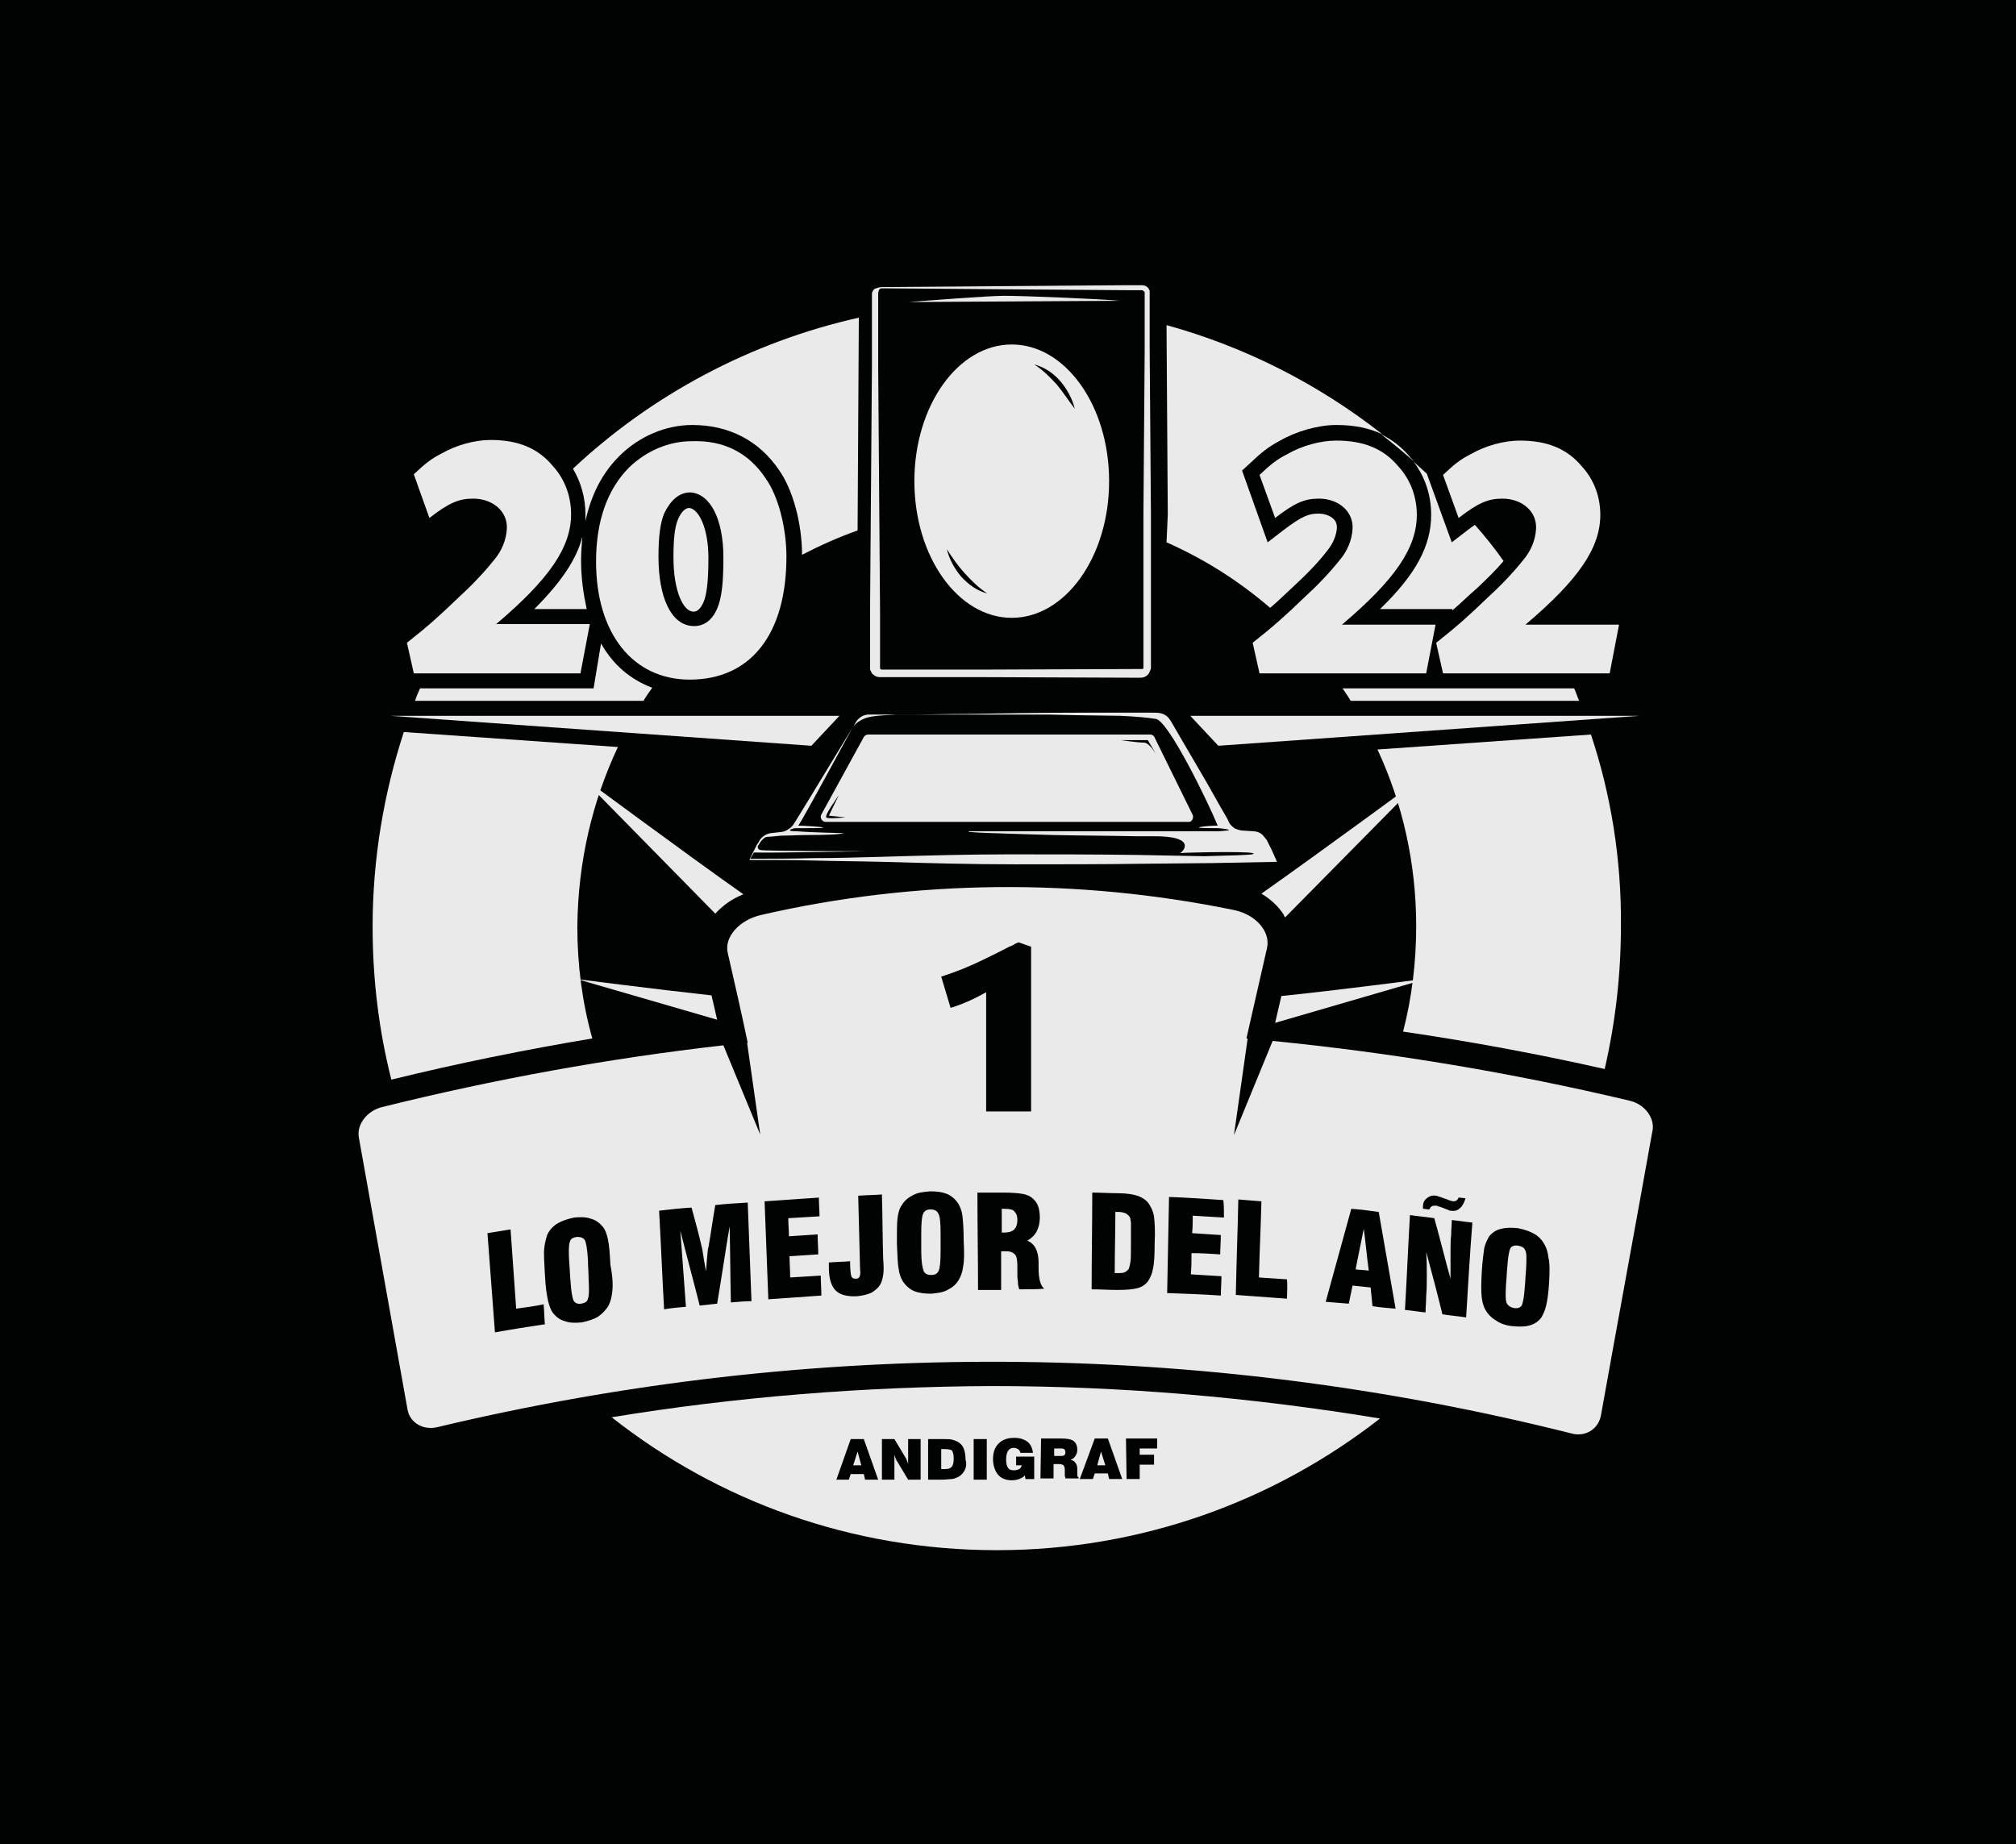 <?xml version="1.0" encoding="utf-8"?>
<!-- Generator: Adobe Illustrator 21.0.0, SVG Export Plug-In . SVG Version: 6.00 Build 0)  -->
<svg version="1.0" id="Capa_1" xmlns="http://www.w3.org/2000/svg" xmlns:xlink="http://www.w3.org/1999/xlink" x="0px" y="0px"
	 viewBox="0 0 323 295.5" style="enable-background:new 0 0 323 295.5;" xml:space="preserve">
<style type="text/css">
	.st0{fill:#010202;}
	.st1{fill:#EAEAEA;}
</style>
<g id="Capa_1_1_">
</g>
<g id="Capa_2">
</g>
<rect x="-9" y="-7" class="st0" width="337" height="313"/>
<g>
	<g>
		<g>
			<path class="st1" d="M228.7,156.8l-24.4,7.1l1-4.3C214.2,158.7,227.8,156.9,228.7,156.8z"/>
		</g>
		<g>
			<path class="st1" d="M228.6,124l-22.7,23c-0.1-0.1-0.2-0.3-0.2-0.4c-0.9-1.4-2.1-2.5-3.6-3.4C211.6,136.5,228.6,124,228.6,124z"
				/>
		</g>
	</g>
	<g>
		<g>
			<path class="st1" d="M114.9,163.4l-22.4-6.5c0,0,12.4,1.6,21.5,2.6L114.9,163.4z"/>
		</g>
		<g>
			<path class="st1" d="M119.1,143.3c-1.8,0.7-3.3,1.8-4.5,3.1l-22-22.4C92.6,124,109.6,136.6,119.1,143.3z"/>
		</g>
	</g>
	<g>
		<path class="st1" d="M160.9,47.4c-2.6,0-12.7,0.8-15.3,1l33.8-0.2C176.4,47.9,164.1,47.4,160.9,47.4z"/>
	</g>
	<g>
		<path class="st1" d="M141.3,46l26.2-0.2l13.1-0.1h1.6h0.8c0.4,0,0.8,0.2,1,0.5c0.1,0.2,0.2,0.3,0.2,0.5c0,0.1,0,0.2,0,0.3v0.2V48
			v1.6v6.5l0.2,26.2v13.1v6.5v3.3v1.6v0.2c0,0.1,0,0.2-0.1,0.4c-0.1,0.2-0.2,0.5-0.3,0.6c-0.3,0.4-0.8,0.6-1.3,0.6l-26.2-0.1h-13.1
			h-1.6h-0.9c-0.5,0-0.9-0.3-1.2-0.6c-0.1-0.2-0.2-0.4-0.3-0.6c0-0.1,0-0.2,0-0.3v-0.2V106v-1.6v-6.5l0.2-26.2l0.1-13.1v-6.5v-3.3
			v-1.6c0-0.1,0-0.3,0.1-0.5s0.2-0.3,0.3-0.4C140.6,46.1,141,46,141.3,46z M141.3,46.2c-0.3,0-0.5,0.2-0.5,0.4
			c-0.1,0.2-0.1,0.3-0.1,0.6v1.6v3.3v6.5l0.1,13.1l0.2,26.2v6.5v1.6v0.8v0.2c0,0,0,0,0,0.1c0,0,0,0.1,0.1,0.1
			c0.1,0.1,0.1,0.1,0.2,0.1h0.8h1.6h13.1l26.2-0.1c0.1,0,0.1,0,0.2-0.1V107l0,0c0,0,0-0.1,0-0.2v-1.6v-3.3v-6.5V82.3l0.2-26.2v-6.5
			V48v-0.8V47c0-0.1,0-0.1,0-0.1c0-0.1,0-0.1-0.1-0.2c-0.1-0.1-0.2-0.2-0.4-0.2h-0.8h-1.6l-13.1-0.1L141.3,46.2z"/>
	</g>
	<g>
		<g>
			<path class="st1" d="M93,107.9H66.3l-1.1-4.9c3.3-2.6,5.3-4.4,8.1-7.1c2.3-2.1,4.2-4.1,5.8-6.1c1.3-1.5,2-3.3,2.1-5
				c0.2-2.8-2.2-4.9-5.4-4.9c-2.3,0-3.9,0.7-7,3.1l-2.5-7c1.8-1.7,2.8-2.5,4.4-3.3c2.4-1.4,5.4-2.2,7.9-2.2c4.4,0,7.6,1.3,10,4.2
				c1.9,2.1,2.9,4.8,2.9,7.7c0,5.3-3.5,10.4-12,17.6h15L93,107.9z"/>
		</g>
		<g>
			<path class="st1" d="M122.7,76.7c2,2.8,3.3,7.9,3.3,12.5c0,12.4-5.7,19.7-15.5,19.7c-9.1,0-15-7.4-15-18.9
				c0-6.5,1.8-11.6,5.3-15.1c2.8-2.7,6.4-4.2,10-4.2C116,70.5,120,72.6,122.7,76.7z M106.4,82.3c-0.6,1.5-0.9,3.6-0.9,6.9
				c0,6.5,2,10.8,5.3,11.1c2,0.2,3.6-1,4.4-3.6c0.5-1.6,0.7-3.8,0.7-7.4c0-6.1-2.1-10.2-5.3-10.4C108.8,78.9,107.4,80.2,106.4,82.3z
				"/>
		</g>
	</g>
	<g>
		<g>
			<path class="st1" d="M228.5,107.9h-26.7l-1.1-4.9c3.3-2.6,5.3-4.4,8.1-7.1c2.3-2.1,4.2-4.1,5.8-6.1c1.3-1.5,2-3.3,2.1-5
				c0.2-2.8-2.2-4.9-5.4-4.9c-2.3,0-3.9,0.7-7,3.1l-2.5-6.9c1.8-1.7,2.8-2.5,4.4-3.3c2.4-1.4,5.4-2.2,7.9-2.2c4.4,0,7.6,1.3,10,4.2
				c1.9,2.1,2.9,4.8,2.9,7.7c0,5.3-3.5,10.4-12,17.6h15L228.5,107.9z"/>
		</g>
		<g>
			<g>
				<path class="st1" d="M225.8,73.1c0.2,0.3,0.5,0.5,0.7,0.8c-1.7-1.5-3.4-2.9-5.2-4.3C223.1,70.5,224.5,71.6,225.8,73.1z"/>
			</g>
		</g>
		<g>
			<path class="st1" d="M257.9,107.9h-26.7l-1.1-4.9c3.3-2.6,5.3-4.4,8.1-7.1c2.3-2.1,4.2-4.1,5.8-6.1c1.3-1.5,2-3.3,2.1-5
				c0.2-2.8-2.2-4.9-5.4-4.9c-2.3,0-3.9,0.7-7,3.1l-2.5-6.9c1.8-1.7,2.8-2.5,4.4-3.3c2.4-1.4,5.4-2.2,7.9-2.2c4.4,0,7.6,1.3,10,4.2
				c1.9,2.1,2.9,4.8,2.9,7.7c0,5.3-3.5,10.4-12,17.6h15L257.9,107.9z"/>
		</g>
	</g>
	<g>
		<path class="st1" d="M162.1,55.2c-8.6,0-15.6,9.8-15.6,21.9s7,21.9,15.6,21.9s15.6-9.8,15.6-21.9C177.7,65,170.7,55.2,162.1,55.2z
			 M154,92.4c-1.1-1.3-1.9-2.8-2.3-4.4c0.9,1.4,1.8,2.7,2.9,3.9c1.1,1.2,2.2,2.3,3.6,3.2C156.6,94.7,155.2,93.7,154,92.4z
			 M169.3,61.6c-1.1-1.2-2.2-2.3-3.6-3.2c1.6,0.4,3.1,1.4,4.2,2.7c1.1,1.3,1.9,2.8,2.3,4.4C171.2,64.2,170.3,62.8,169.3,61.6z"/>
	</g>
	<g>
		<polygon class="st1" points="134.5,114.7 62.5,114.7 130,119.5 		"/>
	</g>
	<g>
		<polygon class="st1" points="190.7,114.7 262.7,114.7 195.2,119.5 		"/>
	</g>
	<g>
		<path class="st1" d="M180.9,194.9c-0.1-0.2-0.4-0.4-0.6-0.5c-0.3-0.1-0.6-0.2-1.1-0.2c-0.1,0-0.2,0-0.3,0s-0.1,0-0.2,0
			c0,3.3-0.1,6.5-0.1,9.8c0.1,0,0.1,0,0.2,0c0.1,0,0.2,0,0.3,0c0.4,0,0.7,0,1-0.1s0.5-0.3,0.7-0.5c0.1-0.2,0.2-0.5,0.3-1.1
			c0.1-0.5,0.1-1.6,0.1-3.1c0-0.2,0-0.5,0-0.7c0-1.3,0-2.2,0-2.6C181.1,195.3,181.1,195,180.9,194.9z"/>
		<path class="st1" d="M217.2,203.4c0.7,0.1,1.4,0.1,2.1,0.2c-0.3-2.2-0.5-4.5-0.8-6.7C218.1,199,217.6,201.2,217.2,203.4z"/>
		<path class="st1" d="M150.7,197.6c0-1.7-0.1-2.8-0.4-3.2c-0.2-0.4-0.6-0.6-1.2-0.6c-0.6,0-1,0.2-1.2,0.7c-0.2,0.4-0.3,1.5-0.3,3.2
			c0,0.9,0,1.9,0,2.8c0,1.7,0.2,2.7,0.4,3.2c0.2,0.4,0.6,0.6,1.2,0.6c0.6,0,1-0.2,1.2-0.7c0.2-0.4,0.3-1.5,0.3-3.2
			C150.7,199.4,150.7,198.5,150.7,197.6z"/>
		<path class="st1" d="M261.2,176.4c-18.9-4.5-38.1-7.7-57.3-9.6l-6.2,15.1l2.2-15.5c-0.1,0-0.1,0-0.2,0c1.1-4.8,2.2-9.7,3.3-14.5
			c0.6-2.6-1.8-5.4-5.4-6.1c-25-5.1-50.8-4.9-75.6,0.8c-3.6,0.8-6,3.6-5.4,6.1c1.1,4.8,2.2,9.6,3.2,14.4h-0.1l2.1,14.7l-5.9-14.3
			c-18.4,2.1-36.6,5.4-54.7,9.9c-2.4,0.6-4.1,2.8-3.7,4.9c2.6,14.5,5.2,29,7.8,43.6c0.4,2.1,2.5,3.3,4.7,2.8
			c59.8-14.3,122.2-14,181.8,1c2.2,0.6,4.3-0.7,4.7-2.9c2.7-15.1,5.5-30.2,8.2-45.3C265.3,179.3,263.6,177,261.2,176.4z M79.3,213.5
			c-0.4-5.3-0.8-10.6-1.2-15.9c1.2-0.2,2.5-0.4,3.7-0.6c0.3,4.2,0.6,8.5,0.9,12.7c1.5-0.2,3-0.4,4.4-0.7c0.1,1.1,0.1,2.1,0.2,3.2
			C84.7,212.6,82,213,79.3,213.5z M98.1,207c-0.1,0.9-0.3,1.6-0.6,2.2c-0.4,0.7-1,1.3-1.7,1.8c-0.7,0.4-1.6,0.7-2.6,0.9
			c-1,0.1-1.9,0.1-2.7-0.2c-0.8-0.2-1.4-0.7-1.9-1.3c-0.3-0.4-0.6-1.1-0.8-2c-0.2-0.9-0.4-2.2-0.5-4.2c-0.1-1.9-0.2-3.3-0.1-4.2
			s0.3-1.6,0.5-2.2c0.4-0.8,1-1.4,1.7-1.8c0.7-0.4,1.6-0.7,2.6-0.9c1-0.1,1.9-0.1,2.7,0.2c0.8,0.2,1.4,0.7,1.9,1.3
			c0.4,0.5,0.6,1.1,0.8,2c0.2,0.9,0.3,2.2,0.4,4.1C98.2,204.7,98.2,206.1,98.1,207z M117.1,208.7c-0.1-4.1-0.1-8.1-0.2-12.2
			c-0.7,4.1-1.3,8.3-2,12.4c-0.9,0.1-1.9,0.2-2.8,0.3c-1-4-2.1-8-3.1-12c0.3,4.1,0.6,8.1,0.9,12.2c-1.2,0.1-2.3,0.2-3.5,0.4
			c-0.3-5.3-0.5-10.5-0.8-15.8c1.7-0.2,3.5-0.4,5.2-0.5c0.6,2.2,1.2,4.4,1.7,6.6c0,0,0.1,0.5,0.2,1.2c0.1,0.8,0.3,1.6,0.4,2.4
			c0.1-0.6,0.1-1.4,0.2-2.3c0.1-0.9,0.1-1.4,0.2-1.5c0.4-2.3,0.7-4.5,1.1-6.8c1.7-0.2,3.5-0.3,5.2-0.4c0.2,5.3,0.4,10.5,0.6,15.8
			C119.4,208.5,118.2,208.6,117.1,208.7z M157.5,153.8c0.8-0.4,2.3-1.1,4.2-2.1l0.5-0.2l0.5-0.3l0.5-0.2l2,0.7v13.1v13.3H158v-13.3
			V159c-2.2,1.2-3.5,1.8-5.7,2.5l-1.5-5C153.5,155.6,155,155,157.5,153.8z M123.1,208.2c-0.2-5.2-0.4-10.5-0.6-15.7
			c2.9-0.2,5.8-0.4,8.7-0.6c0,1,0.1,2,0.1,3c-1.7,0.1-3.3,0.2-5,0.3c0,1,0.1,1.9,0.1,2.9c1.5-0.1,3.1-0.2,4.6-0.3
			c0,1.1,0.1,2.1,0.1,3.2c-1.5,0.1-3.1,0.2-4.6,0.3c0,1.1,0.1,2.3,0.1,3.4c1.6-0.1,3.3-0.2,4.9-0.3c0,1.1,0.1,2.1,0.1,3.2
			C128.9,207.8,126,208,123.1,208.2z M141.5,204.3c-0.1,0.6-0.2,1-0.4,1.4c-0.3,0.6-0.8,1-1.4,1.4c-0.6,0.3-1.4,0.5-2.3,0.6
			c-1.6,0.1-2.8-0.2-3.5-0.9s-1.1-1.9-1.1-3.7c0-0.2,0-0.4,0-0.5s0-0.2,0-0.3c1.1-0.1,2.3-0.1,3.4-0.2c0,1.3,0.1,2.1,0.2,2.4
			c0.1,0.3,0.4,0.4,0.7,0.4s0.5-0.1,0.6-0.3s0.2-0.6,0.1-1.2c-0.1-3.9-0.2-7.8-0.3-11.8c1.3-0.1,2.5-0.1,3.8-0.2
			c0.1,3.4,0.1,6.9,0.2,10.3C141.6,202.9,141.6,203.8,141.5,204.3z M154.3,203c-0.1,0.9-0.4,1.6-0.7,2.1c-0.4,0.7-1,1.2-1.8,1.6
			c-0.7,0.4-1.6,0.5-2.6,0.6c-1,0-1.9-0.1-2.7-0.4c-0.7-0.3-1.3-0.8-1.8-1.5c-0.3-0.5-0.6-1.1-0.7-2c-0.2-0.9-0.2-2.2-0.3-4.1
			c0-1.9,0-3.3,0.1-4.1s0.3-1.6,0.7-2.1c0.4-0.7,1-1.2,1.8-1.6c0.7-0.4,1.6-0.5,2.7-0.6c1.1,0,1.9,0.1,2.7,0.4
			c0.7,0.3,1.3,0.8,1.8,1.5c0.3,0.5,0.6,1.2,0.7,2c0.1,0.9,0.2,2.2,0.2,4.1C154.5,200.7,154.5,202.1,154.3,203z M163.3,206.6
			c-0.1-0.3-0.2-0.7-0.2-1c0-0.4-0.1-0.7-0.1-1.1c0-0.2,0-0.6,0-0.9c0-0.4,0-0.6,0-0.7c0-0.9-0.1-1.6-0.4-1.9
			c-0.3-0.3-0.7-0.5-1.4-0.5c-0.3,0-0.5,0-0.8,0c0,2.1,0,4.1,0,6.2c-1.2,0-2.4,0-3.7,0c0-5.2-0.1-10.4-0.1-15.6c1.4,0,2.8,0,4.2,0
			s2.4,0.1,3,0.2c0.6,0.1,1.1,0.3,1.5,0.6c0.5,0.4,0.8,0.8,1,1.3s0.3,1.2,0.3,1.9c0,0.9-0.2,1.6-0.5,2.2c-0.3,0.6-0.8,1.1-1.5,1.5
			c1.2,0.5,1.8,1.7,1.8,3.5c0,0,0,0,0,0.1c0,0.2,0,0.5,0,0.8c0,1.7,0.3,2.8,0.9,3.3C166.2,206.6,164.7,206.6,163.3,206.6z
			 M185,199.2c0,2.1-0.1,3.5-0.3,4.2c-0.1,0.7-0.4,1.3-0.7,1.8c-0.4,0.6-1,1-1.7,1.2s-1.8,0.3-3.3,0.3c-1.4,0-2.7-0.1-4.1-0.1
			c0-5.2,0.1-10.3,0.1-15.5c1.4,0,2.8,0.1,4.1,0.1c1.5,0,2.6,0.2,3.4,0.5c0.7,0.3,1.3,0.7,1.7,1.4c0.3,0.5,0.6,1.1,0.7,1.9
			C185,195.8,185.1,197.2,185,199.2z M196.1,195.1c-1.7-0.1-3.3-0.2-5-0.3c0,0.9,0,1.9-0.1,2.8c1.5,0.1,3.1,0.2,4.6,0.3
			c0,1-0.1,2.1-0.1,3.1c-1.5-0.1-3.1-0.2-4.6-0.2c0,1.1,0,2.2-0.1,3.4c1.7,0.1,3.3,0.2,4.9,0.3c0,1-0.1,2.1-0.1,3.1
			c-2.9-0.2-5.7-0.3-8.6-0.4c0.1-5.1,0.2-10.3,0.3-15.4c2.9,0.1,5.8,0.3,8.7,0.5C196.1,193.1,196.1,194.1,196.1,195.1z M228.6,192
			c0.4-0.3,0.8-0.5,1.4-0.4c0.1,0,0.3,0,0.4,0.1c0.1,0,0.2,0.1,0.4,0.1c0.4,0.2,0.9,0.3,1.3,0.5c0.1,0,0.2,0.1,0.3,0.1
			s0.2,0,0.3,0.1c0.2,0,0.4,0,0.6-0.1c0.2-0.1,0.3-0.3,0.4-0.5c0.4,0,0.7,0.1,1.1,0.1c-0.2,0.7-0.5,1.3-0.9,1.6
			c-0.4,0.4-0.9,0.5-1.5,0.4c-0.1,0-0.2,0-0.3-0.1c-0.1,0-0.2-0.1-0.3-0.1c-0.5-0.2-0.9-0.4-1.4-0.5c-0.1,0-0.1-0.1-0.2-0.1
			c-0.1,0-0.1,0-0.2,0c-0.3,0-0.5,0-0.6,0.1c-0.2,0.1-0.3,0.3-0.4,0.5c-0.3,0-0.7-0.1-1-0.1C227.9,192.8,228.2,192.3,228.6,192z
			 M206.2,208.1c-2.7-0.2-5.4-0.4-8.2-0.6c0.1-5.1,0.3-10.2,0.4-15.3c1.2,0.1,2.5,0.2,3.7,0.3c-0.1,4.1-0.3,8.1-0.4,12.2
			c1.5,0.1,3,0.2,4.5,0.3C206.3,206.1,206.2,207.1,206.2,208.1z M219.9,209.3c-0.1-1-0.2-2-0.3-3c-1-0.1-1.9-0.2-2.9-0.3
			c-0.2,1-0.4,1.9-0.6,2.9c-1.2-0.1-2.5-0.2-3.7-0.3c1.4-5,2.7-9.9,4.1-14.9c1.5,0.1,3,0.3,4.4,0.5c0.9,5.2,1.8,10.4,2.7,15.5
			C222.4,209.6,221.1,209.5,219.9,209.3z M234.9,211.1c-1.3-0.2-2.6-0.3-3.8-0.5c-0.8-3.3-1.7-6.7-2.6-10c0.1,1.3,0.1,2.5,0.1,3.7
			s0,2.3-0.1,3.4c0,0.9-0.1,1.7-0.1,2.6c-1.1-0.1-2.2-0.3-3.3-0.4c0.3-5.1,0.5-10.1,0.8-15.2c1.3,0.2,2.6,0.3,3.9,0.5
			c0.9,3.2,1.7,6.5,2.6,9.7c0-1.6,0-2.9,0-4.1c0-1.1,0-2.1,0.1-2.9c0-0.8,0.1-1.6,0.1-2.4c1.1,0.1,2.2,0.3,3.3,0.4
			C235.5,201,235.2,206.1,234.9,211.1z M248.2,205.4c-0.1,1.8-0.3,3.1-0.5,3.9c-0.2,0.8-0.5,1.4-0.8,1.9c-0.5,0.6-1.1,1-1.9,1.2
			c-0.7,0.2-1.6,0.2-2.7,0.1c-1-0.1-1.9-0.4-2.6-0.9c-0.7-0.4-1.3-1-1.7-1.7c-0.3-0.5-0.5-1.2-0.6-2c-0.1-0.9-0.1-2.2,0-4
			s0.3-3.1,0.4-3.9c0.2-0.8,0.5-1.4,0.8-1.9c0.5-0.6,1.1-1,1.9-1.2c0.8-0.2,1.7-0.2,2.7-0.1c1,0.2,1.9,0.5,2.6,0.9
			c0.7,0.4,1.3,1,1.7,1.8c0.3,0.5,0.5,1.2,0.6,2.1C248.3,202.3,248.3,203.6,248.2,205.4z"/>
		<path class="st1" d="M160.9,193.7c0,0-0.1,0-0.2,0c-0.1,0-0.2,0-0.2,0c0,1.3,0,2.5,0,3.8c0.1,0,0.1,0,0.2,0c0.1,0,0.2,0,0.2,0
			c0.8,0,1.3-0.2,1.6-0.5s0.5-0.8,0.5-1.5s-0.2-1.1-0.5-1.4C162.3,193.8,161.7,193.7,160.9,193.7z"/>
		<path class="st1" d="M243.2,199.6c-0.6-0.1-1,0.1-1.2,0.4c-0.2,0.4-0.4,1.4-0.5,3c-0.1,0.9-0.1,1.8-0.2,2.7
			c-0.1,1.6-0.1,2.7,0.1,3.1c0.2,0.4,0.6,0.7,1.2,0.8c0.6,0.1,1-0.1,1.2-0.4c0.2-0.4,0.4-1.4,0.5-3c0.1-0.9,0.1-1.8,0.2-2.7
			c0.1-1.7,0.1-2.7-0.1-3.1C244.2,199.9,243.8,199.7,243.2,199.6z"/>
		<path class="st1" d="M94.2,201.9c-0.1-1.8-0.3-2.8-0.5-3.2c-0.3-0.4-0.7-0.5-1.3-0.5c-0.6,0.1-1,0.3-1.1,0.8
			c-0.2,0.5-0.2,1.6-0.1,3.3c0.1,1,0.1,1.9,0.2,2.9c0.1,1.7,0.3,2.8,0.5,3.2s0.7,0.6,1.2,0.5c0.6-0.1,1-0.3,1.1-0.8
			c0.2-0.5,0.2-1.6,0.1-3.3C94.3,203.8,94.2,202.8,94.2,201.9z"/>
	</g>
	<g>
		<path class="st1" d="M167.6,213.9c-2.2,0-4.5-0.1-6.7-0.1c-5,0-10.1,0-15.1,0.2"/>
	</g>
	<g>
		<path class="st1" d="M191.1,130.6l-6.1-12.4c-0.1-0.3-0.4-0.5-0.7-0.5h-45.2c-0.3,0-0.6,0.2-0.7,0.4l-6.8,12.4
			c-0.3,0.5,0.1,1.2,0.7,1.2h58.1C190.9,131.8,191.3,131.1,191.1,130.6z M132.4,131c-0.4-0.3,1.9-3.4,2-3.6l-1.6,3.3l2.9,0.3
			C135.6,130.9,132.8,131.3,132.4,131z M183.3,119c-1,0-3.7-0.4-3.7-0.4h4.3l1.3,2.2C184.8,120.2,184,119,183.3,119z"/>
	</g>
	<g>
		<path class="st1" d="M137,115.4L137,115.4L137,115.4z"/>
		<path class="st1" d="M203.2,135.1c-0.1-0.2-0.2-0.5-0.4-0.7s-0.3-0.4-0.5-0.6c-0.4-0.4-1-0.6-1.5-0.6l0,0l-1.5-0.1
			c-0.3,0-0.4,0-0.7-0.1c-0.2,0-0.4-0.1-0.6-0.2l0,0h-0.1c-0.3-0.2-0.5-0.4-0.7-0.6c-0.2-0.2-0.4-0.6-0.5-0.9l-1.1-1.9l-2.2-3.9
			l-4.5-7.7l-1.1-1.9c-0.2-0.3-0.4-0.7-0.7-1s-0.7-0.5-1.1-0.6c-0.4-0.1-0.9-0.1-1.2-0.1h-1.1h-2.2h-8.9c-5.9,0-11.9,0.1-17.8,0.2
			c-3,0-5.9,0.1-8.9,0.1h-4.5h-2.2c-0.8,0-1.5,0.4-2,1.1l-7.6,12.5l-1.9,3.1c-0.2,0.3-0.3,0.5-0.5,0.8c-0.1,0.2-0.3,0.4-0.5,0.6
			c-0.4,0.3-0.8,0.6-1.4,0.7l-1.8,0.2c-0.7,0.1-1.3,0.5-1.7,1c-0.2,0.3-0.3,0.6-0.5,0.8l-0.4,0.8l-0.8,1.6v0.1h0.1
			c3.5,0,7,0,10.5,0.1s7,0.1,10.6,0.2c7.1,0.2,14.2,0.4,21.3,0.4s14.2,0,21.2-0.1l10.5-0.1l10.3-0.2
			C204.1,137,203.7,136,203.2,135.1z M200.6,136.9c-0.5,0.1-3.5,0.2-7.7,0.3l-10.4-0.2c-7-0.1-13.9-0.1-20.8-0.1
			c-6.9,0-13.8,0.2-20.7,0.4c-3.5,0.1-6.9,0.2-10.4,0.2c-3.5,0.1-6.9,0.1-10.4,0.1l0.6-1c2,0.1,18-0.2,18-0.2s-16.4,0-17-0.2
			c-0.4-0.1-0.4-0.4-0.4-0.6l0.2-0.3c0.2-0.3,0.3-0.5,0.5-0.7s0.4-0.4,0.7-0.5c0.5,0,1.3-0.1,2.4-0.2h0.1c0,0,0,0,0.1,0
			c1.1,0,2.5-0.1,4.2-0.1c5.1,0,5.6-0.3,5.6-0.3s-5.2-0.1-7.5-0.3c-0.5,0-1.5,0-1-0.3c0.2-0.1,0.5-0.2,0.9-0.2l0,0l0,0h0.1
			c0.4,0,1,0,1.6,0l0,0c1.2,0,2.6,0,2.6-0.1s-3.1-0.3-4-0.3c0.2-0.3,0.3-0.5,0.5-0.8l1.8-3.2l3.5-6.4c1-1.8,2-3.7,3-5.5
			c0.6-0.7,1.6-1.4,3.1-1.6c1.2-0.2,2.6-0.2,3.8-0.3h2.1c3,0,5.9,0,8.9,0h8.9h4.5l4.5,0.1l7,0.1c2.4,0.1,4.5,0.3,5.7,0.5
			c2,0.3,8.3,13.2,9.9,17.1c-0.9,0-2.2,0.1-2.7,0.2l0,0c-0.2,0-0.3,0.1-0.3,0.1c0,0.1,1.7,0.1,3,0.1h0.1l0,0c1,0.1,1.7,0.2,1.7,0.3
			s-0.7,0.1-1.6,0.2H192l0,0h-10h-26.8v0.1c2.2,0.2,4.5,0.2,6.7,0.3l6.7,0.2c4.5,0.1,8.9,0.1,13.4,0.2c0.8,0,1.5,0,2.3,0
			c-0.3,0-0.2,0,0.3,0c7.6-0.1,4.8,2.7,4.4,2.7C190,136.6,202.8,136.3,200.6,136.9z"/>
	</g>
	<g>
		<path class="st1" d="M129.4,132.8c-0.6,0-1.2,0-1.6,0C128.3,132.8,129,132.8,129.4,132.8z"/>
	</g>
	<g>
		<path class="st1" d="M195.3,133.1c-1,0-2.2,0-3.3,0H195.3z"/>
	</g>
	<g>
		<path class="st1" d="M104.5,110.2c-3.5-1.3-6.3-3.7-8.2-7.1l-1.2,7.2H67.3c-0.3,0.7-0.6,1.3-0.8,2h36.6
			C103.5,111.6,104,110.9,104.5,110.2z"/>
		<path class="st1" d="M93.1,89.9c0-1.3,0.1-2.6,0.2-3.9c-0.9,3.6-3.4,7.3-7.7,11.6H94C93.5,95.3,93.1,92.7,93.1,89.9z"/>
		<path class="st1" d="M99,119.7l-34.3-2.4c-3.2,9.8-5,20.3-5,31.2c0,8.4,1,16.6,3,24.5c10.6-2.6,21.4-4.8,32.2-6.6
			c-1.6-5.7-2.4-11.7-2.4-17.9C92.6,138.1,94.9,128.4,99,119.7z"/>
		<polygon class="st1" points="136.7,234.8 138,234.8 137.4,232.6 		"/>
		<path class="st1" d="M216.4,112.3H253c-0.3-0.7-0.5-1.4-0.8-2h-37.1C215.5,110.9,216,111.6,216.4,112.3z"/>
		<path class="st1" d="M151.4,232.2h-0.6v3.2h0.6c0.5,0,0.9-0.1,1.1-0.4c0.2-0.2,0.3-0.7,0.3-1.3s-0.1-1-0.3-1.3
			C152.3,232.3,151.9,232.2,151.4,232.2z"/>
		<path class="st1" d="M221.1,97.6h11.6v0.2c1.3-1.1,2.5-2.3,4-3.6c1.7-1.6,3.1-3,4.2-4.3c-1.4-2-3-4-4.6-5.8
			c-0.3,0.2-0.7,0.5-1.1,0.8l-2.6,2l-4-11c-0.7-0.6-1.4-1.3-2.1-1.9c1.8,2.4,2.8,5.3,2.8,8.5C229.3,87.4,226.9,92,221.1,97.6z"/>
		<path class="st1" d="M93.8,83.5c0.9-4.2,2.7-7.7,5.4-10.4c3.2-3.2,7.5-5,11.7-5c5.9,0,10.7,2.5,13.9,7.2c2.2,3.1,3.7,8.5,3.7,13.6
			c2.9-1.5,5.8-2.8,8.9-3.9l0.2-34.1c-17.4,3.9-33.2,12.4-45.8,24.2c1.3,2.2,2,4.7,2,7.4C93.8,82.8,93.8,83.1,93.8,83.5z"/>
		<path class="st1" d="M108.6,83.3c-0.5,1.2-0.7,3.1-0.7,6c0,5.5,1.6,8.6,3.1,8.7c0.1,0,0.1,0,0.2,0c0.8,0,1.4-1.1,1.7-2
			c0.4-1.3,0.6-3.4,0.6-6.6c0-4.9-1.6-7.9-3.1-8C109.6,81.4,108.9,82.5,108.6,83.3z"/>
		<path class="st1" d="M186.9,86.9c6.1,2.7,11.6,6.2,16.6,10.5c1.2-1,2.3-2.1,3.6-3.3c2.4-2.2,4.2-4.1,5.5-5.8
			c1-1.2,1.5-2.5,1.6-3.7c0-0.5-0.1-1-0.5-1.4c-0.6-0.6-1.5-0.9-2.5-0.9c-1.5,0-2.6,0.4-5.5,2.6l-2.6,2L199,75.4l1.2-1.1
			c1.9-1.8,3-2.7,4.9-3.7c2.6-1.5,6.1-2.5,9-2.5s5.3,0.5,7.4,1.5c-10.2-8-21.9-14-34.6-17.5l0.2,30.4L186.9,86.9z"/>
		<polygon class="st1" points="176.4,232.6 175.8,234.8 177.1,234.8 		"/>
		<path class="st1" d="M98,227.1c17,13.4,38.4,21.3,61.7,21.3c23.2,0,44.5-7.9,61.4-21.1c-20.6-3.4-41.4-5.2-62.3-5.2
			C138.5,222.2,118.1,223.8,98,227.1z M138.6,237.1l-0.2-0.9h-2.1l-0.3,0.9h-2l2.3-6.5h2.1l2.3,6.5H138.6z M147.5,237.1h-2l-1.8-3
			c-0.1-0.1-0.1-0.2-0.2-0.4c-0.1-0.2-0.1-0.3-0.2-0.6c0,0.1,0,0.2,0,0.4c0,0.1,0,0.3,0,0.5v3.1h-2v-6.5h2l1.8,3
			c0.1,0.1,0.1,0.2,0.2,0.4c0.1,0.2,0.1,0.3,0.2,0.6c0-0.1,0-0.2,0-0.4c0-0.1,0-0.3,0-0.5v-3.1h2V237.1z M154.5,235.7
			c-0.3,0.5-0.7,0.9-1.3,1.1c-0.2,0.1-0.5,0.2-0.8,0.2s-0.8,0.1-1.5,0.1h-2.2v-6.5h2.5c0.6,0,1.1,0,1.4,0.1c0.3,0.1,0.6,0.2,0.8,0.3
			c0.5,0.3,0.8,0.6,1,1.1s0.3,1.1,0.3,1.8C154.9,234.5,154.8,235.2,154.5,235.7z M158.1,237.1H156v-6.5h2.1V237.1z M180.4,230.5h5
			v1.6h-2.8v1h2.3v1.6h-2.3v2.3h-2.1L180.4,230.5L180.4,230.5z M175.4,230.5h2.1l2.3,6.5h-2.1l-0.2-0.9h-2.1l-0.3,0.9H173
			L175.4,230.5z M166.8,230.5h3.1c1,0,1.7,0.1,2.1,0.4c0.4,0.3,0.6,0.8,0.6,1.4c0,0.4-0.1,0.7-0.3,1s-0.4,0.5-0.8,0.6
			c0.4,0.1,0.6,0.2,0.8,0.5c0.2,0.2,0.3,0.6,0.3,1v0.9l0,0c0,0.3,0.1,0.4,0.2,0.4v0.2h-2.1c0-0.2-0.1-0.3-0.1-0.4c0-0.1,0-0.2,0-0.3
			v-0.7c0-0.3-0.1-0.6-0.2-0.7c-0.1-0.1-0.4-0.2-0.7-0.2h-0.9v2.3h-2.1L166.8,230.5L166.8,230.5z M160,231.3
			c0.6-0.6,1.4-0.9,2.5-0.9c0.9,0,1.5,0.2,2.1,0.6c0.5,0.4,0.8,1,0.9,1.8h-2c-0.1-0.3-0.2-0.5-0.4-0.6s-0.4-0.2-0.7-0.2
			c-0.4,0-0.7,0.2-0.9,0.5s-0.3,0.8-0.3,1.4c0,0.6,0.1,1,0.3,1.3s0.5,0.4,1,0.4c0.3,0,0.6-0.1,0.8-0.2s0.3-0.3,0.4-0.6h-0.9v-1.4
			h2.9v3.6h-1.4l-0.1-0.6c-0.2,0.3-0.5,0.4-0.9,0.6c-0.3,0.1-0.7,0.2-1.2,0.2c-0.9,0-1.7-0.3-2.2-0.9c-0.5-0.6-0.8-1.5-0.8-2.5
			C159.1,232.7,159.4,231.9,160,231.3z"/>
		<path class="st1" d="M254.9,117.7l-34.2,2.4c4,8.6,6.2,18.2,6.2,28.3c0,5.8-0.7,11.5-2.1,16.9c10.9,1.6,21.7,3.6,32.3,6
			c1.7-7.4,2.6-15,2.6-22.9C259.8,137.7,258.1,127.3,254.9,117.7z"/>
		<path class="st1" d="M170.5,233.2c0.1-0.1,0.2-0.2,0.2-0.5c0-0.2-0.1-0.4-0.2-0.5c-0.1-0.1-0.4-0.1-0.7-0.1h-0.9v1.2h1
			C170.1,233.3,170.4,233.3,170.5,233.2z"/>
	</g>
</g>
</svg>
